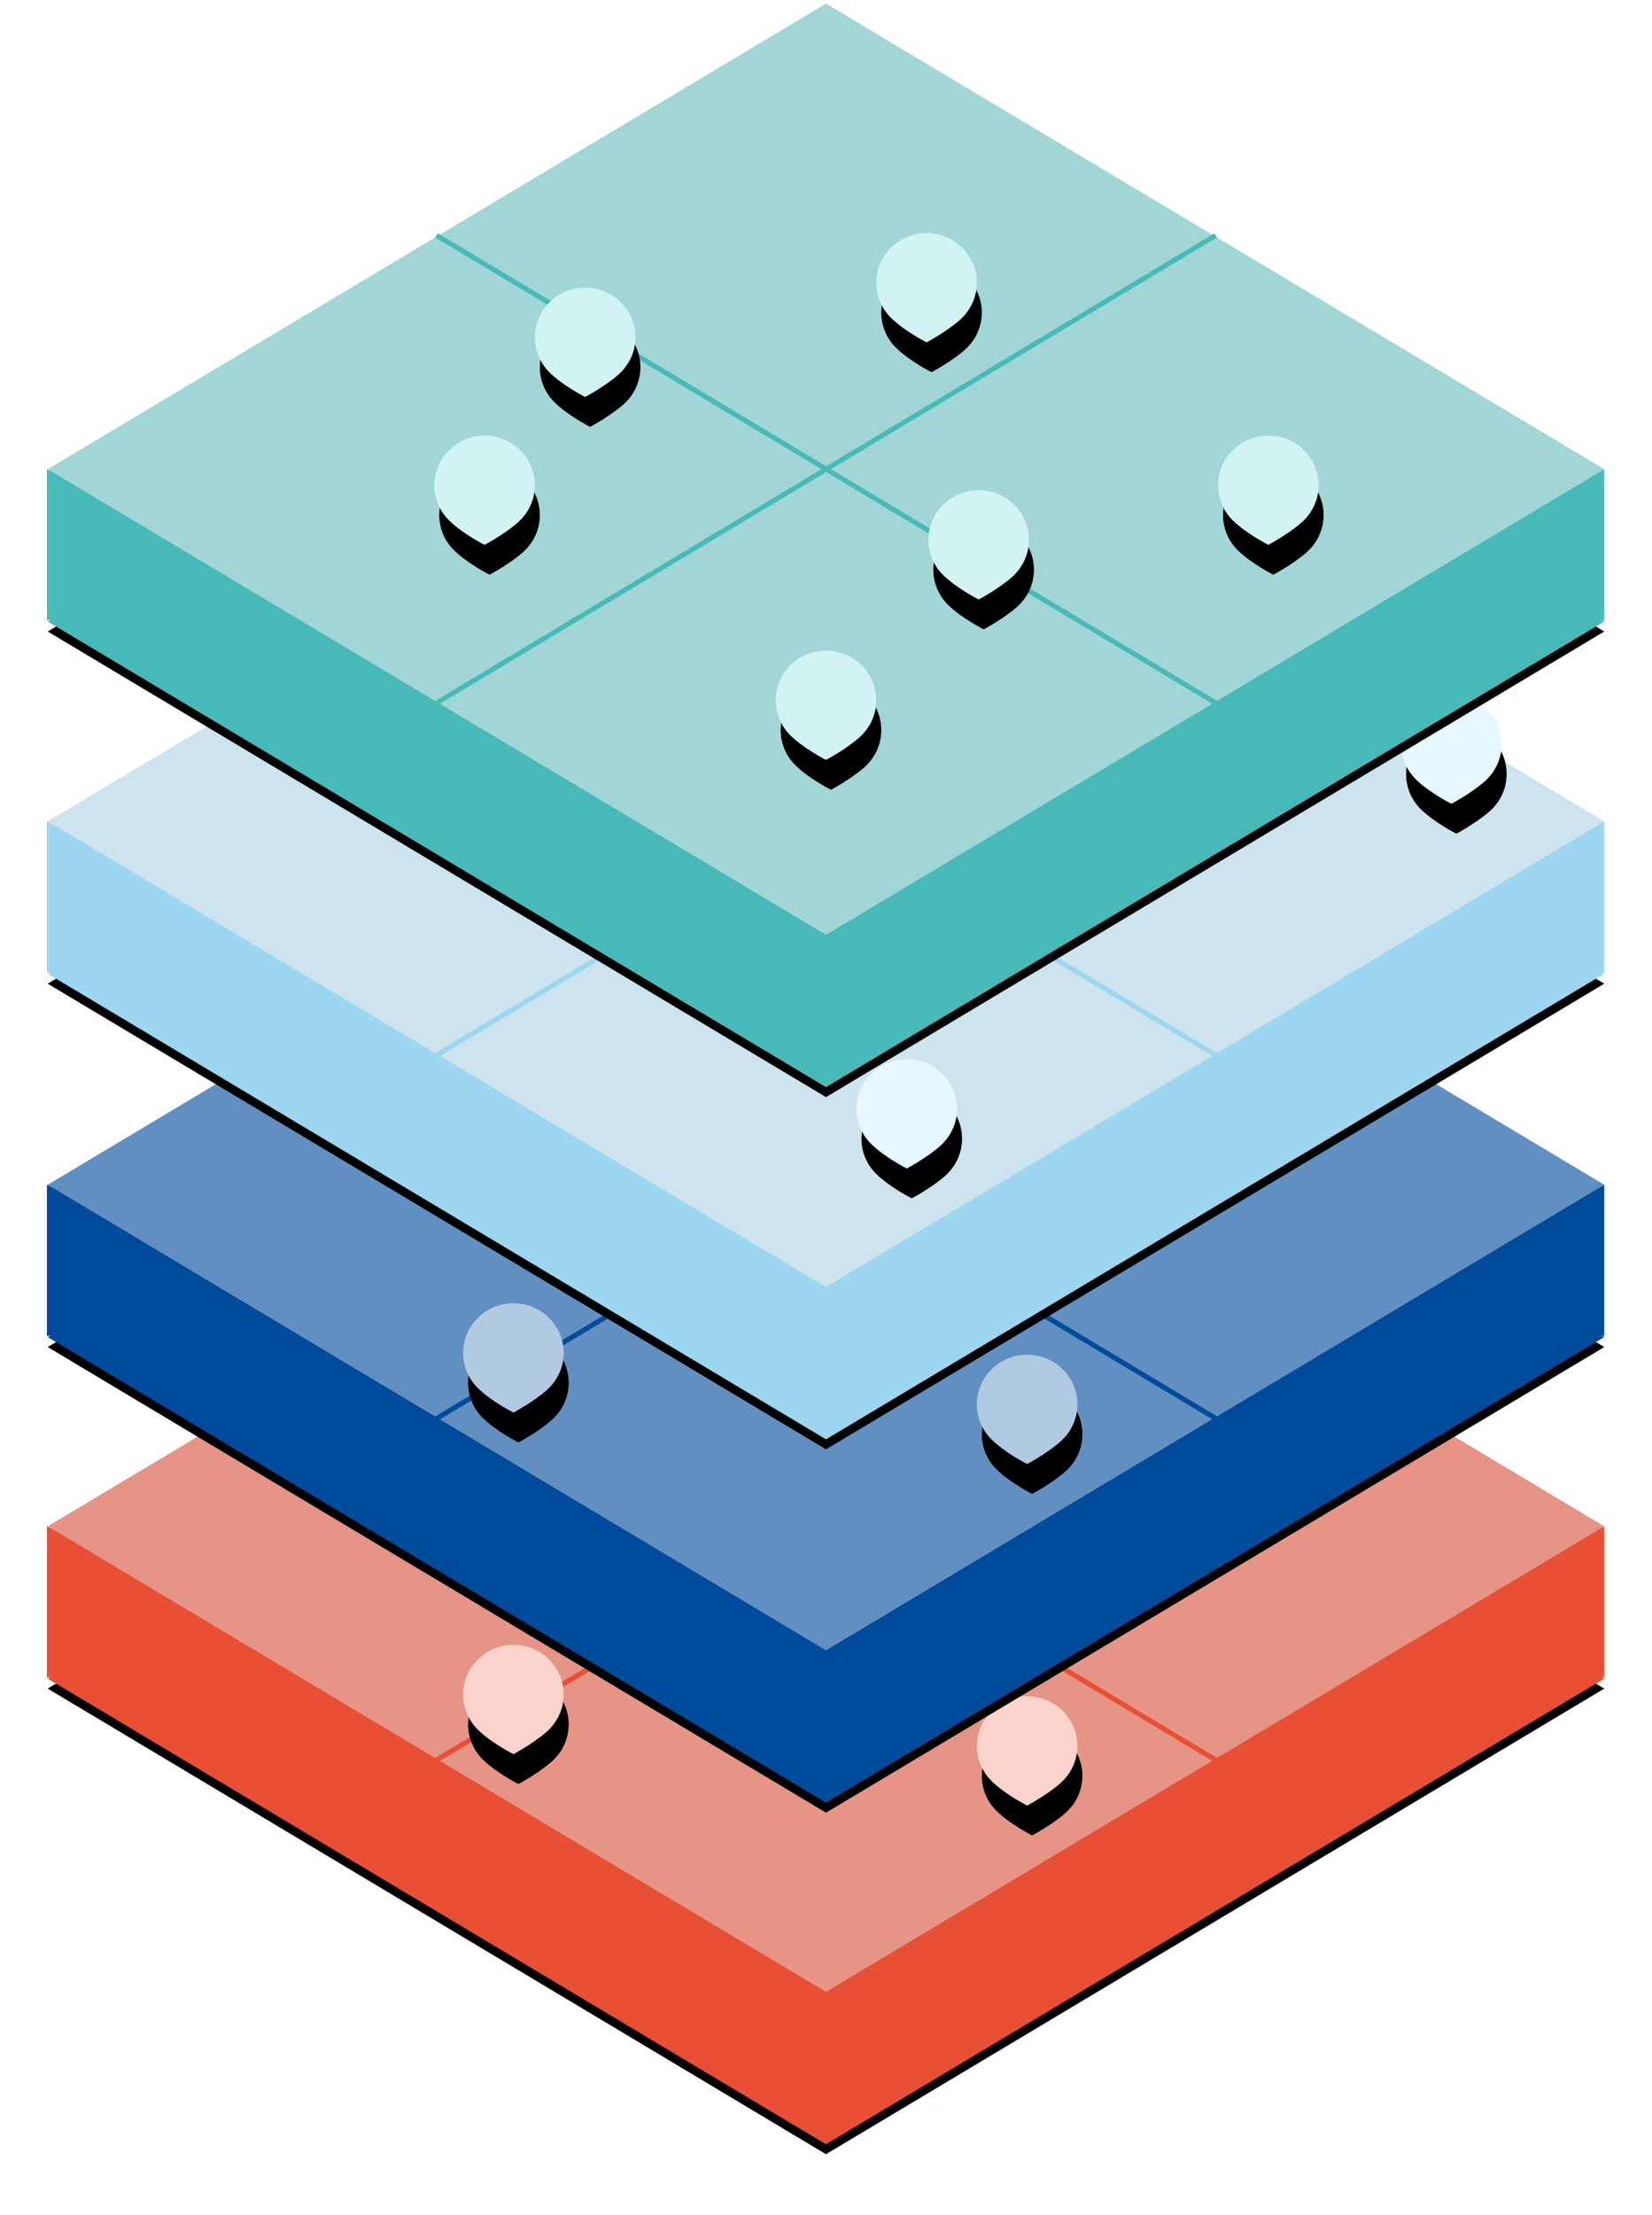 <?xml version="1.0" encoding="UTF-8"?>
<svg width="332px" height="445px" viewBox="0 0 332 445" version="1.1" xmlns="http://www.w3.org/2000/svg" xmlns:xlink="http://www.w3.org/1999/xlink">
    <!-- Generator: Sketch 51.3 (57544) - http://www.bohemiancoding.com/sketch -->
    <title>Layer Grid Stack Big</title>
    <desc>Created with Sketch.</desc>
    <defs>
        <polygon id="path-1" points="156.568 30.71 312.976 124.255 156.568 217.801 0.16 124.255"></polygon>
        <filter x="-5.9%" y="-8.4%" width="111.8%" height="118.9%" filterUnits="objectBoundingBox" id="filter-2">
            <feMorphology radius="0.5" operator="dilate" in="SourceAlpha" result="shadowSpreadOuter1"></feMorphology>
            <feOffset dx="0" dy="2" in="shadowSpreadOuter1" result="shadowOffsetOuter1"></feOffset>
            <feGaussianBlur stdDeviation="5" in="shadowOffsetOuter1" result="shadowBlurOuter1"></feGaussianBlur>
            <feColorMatrix values="0 0 0 0 0   0 0 0 0 0   0 0 0 0 0  0 0 0 0.5 0" type="matrix" in="shadowBlurOuter1"></feColorMatrix>
        </filter>
        <path d="M93.747,117.465 C88.166,117.465 83.642,121.933 83.642,127.445 C83.642,130.195 84.764,132.688 86.588,134.489 C89.338,137.204 93.747,139.419 93.747,139.419 C93.747,139.419 97.542,137.426 100.337,135.012 C102.475,133.165 103.853,130.471 103.853,127.445 C103.853,121.933 99.329,117.465 93.747,117.465 Z" id="path-3"></path>
        <filter x="-27.2%" y="-15.9%" width="164.3%" height="172.9%" filterUnits="objectBoundingBox" id="filter-4">
            <feMorphology radius="1" operator="erode" in="SourceAlpha" result="shadowSpreadOuter1"></feMorphology>
            <feOffset dx="1" dy="6" in="shadowSpreadOuter1" result="shadowOffsetOuter1"></feOffset>
            <feGaussianBlur stdDeviation="1.5" in="shadowOffsetOuter1" result="shadowBlurOuter1"></feGaussianBlur>
            <feColorMatrix values="0 0 0 0 0   0 0 0 0 0   0 0 0 0 0  0 0 0 0.5 0" type="matrix" in="shadowBlurOuter1"></feColorMatrix>
        </filter>
        <path d="M196.99,127.797 C191.409,127.797 186.885,132.265 186.885,137.777 C186.885,140.526 188.007,143.02 189.831,144.821 C192.58,147.536 196.99,149.751 196.99,149.751 C196.99,149.751 200.785,147.758 203.58,145.344 C205.718,143.497 207.095,140.803 207.095,137.777 C207.095,132.265 202.571,127.797 196.99,127.797 Z" id="path-5"></path>
        <filter x="-27.2%" y="-15.9%" width="164.3%" height="172.9%" filterUnits="objectBoundingBox" id="filter-6">
            <feMorphology radius="1" operator="erode" in="SourceAlpha" result="shadowSpreadOuter1"></feMorphology>
            <feOffset dx="1" dy="6" in="shadowSpreadOuter1" result="shadowOffsetOuter1"></feOffset>
            <feGaussianBlur stdDeviation="1.5" in="shadowOffsetOuter1" result="shadowBlurOuter1"></feGaussianBlur>
            <feColorMatrix values="0 0 0 0 0   0 0 0 0 0   0 0 0 0 0  0 0 0 0.5 0" type="matrix" in="shadowBlurOuter1"></feColorMatrix>
        </filter>
        <path d="M195.477,59.651 C189.895,59.651 185.371,64.119 185.371,69.631 C185.371,72.38 186.493,74.873 188.318,76.675 C191.067,79.39 195.477,81.605 195.477,81.605 C195.477,81.605 199.272,79.611 202.066,77.198 C204.205,75.351 205.582,72.656 205.582,69.631 C205.582,64.119 201.058,59.651 195.477,59.651 Z" id="path-7"></path>
        <filter x="-27.2%" y="-15.9%" width="164.3%" height="172.9%" filterUnits="objectBoundingBox" id="filter-8">
            <feMorphology radius="1" operator="erode" in="SourceAlpha" result="shadowSpreadOuter1"></feMorphology>
            <feOffset dx="1" dy="6" in="shadowSpreadOuter1" result="shadowOffsetOuter1"></feOffset>
            <feGaussianBlur stdDeviation="1.5" in="shadowOffsetOuter1" result="shadowBlurOuter1"></feGaussianBlur>
            <feColorMatrix values="0 0 0 0 0   0 0 0 0 0   0 0 0 0 0  0 0 0 0.5 0" type="matrix" in="shadowBlurOuter1"></feColorMatrix>
        </filter>
        <path d="M199.82,21.433 C194.238,21.433 189.714,25.902 189.714,31.414 C189.714,34.163 190.836,36.656 192.661,38.458 C195.41,41.173 199.82,43.387 199.82,43.387 C199.82,43.387 203.615,41.394 206.409,38.98 C208.547,37.134 209.925,34.439 209.925,31.414 C209.925,25.902 205.401,21.433 199.82,21.433 Z" id="path-9"></path>
        <filter x="-27.2%" y="-15.9%" width="164.3%" height="172.9%" filterUnits="objectBoundingBox" id="filter-10">
            <feMorphology radius="1" operator="erode" in="SourceAlpha" result="shadowSpreadOuter1"></feMorphology>
            <feOffset dx="1" dy="6" in="shadowSpreadOuter1" result="shadowOffsetOuter1"></feOffset>
            <feGaussianBlur stdDeviation="1.5" in="shadowOffsetOuter1" result="shadowBlurOuter1"></feGaussianBlur>
            <feColorMatrix values="0 0 0 0 0   0 0 0 0 0   0 0 0 0 0  0 0 0 0.5 0" type="matrix" in="shadowBlurOuter1"></feColorMatrix>
        </filter>
        <path d="M87.954,63.406 C82.373,63.406 77.848,67.875 77.848,73.387 C77.848,76.136 78.971,78.629 80.795,80.431 C83.544,83.146 87.954,85.36 87.954,85.36 C87.954,85.36 91.749,83.367 94.543,80.953 C96.682,79.107 98.059,76.412 98.059,73.387 C98.059,67.875 93.535,63.406 87.954,63.406 Z" id="path-11"></path>
        <filter x="-27.2%" y="-15.9%" width="164.3%" height="172.9%" filterUnits="objectBoundingBox" id="filter-12">
            <feMorphology radius="1" operator="erode" in="SourceAlpha" result="shadowSpreadOuter1"></feMorphology>
            <feOffset dx="1" dy="6" in="shadowSpreadOuter1" result="shadowOffsetOuter1"></feOffset>
            <feGaussianBlur stdDeviation="1.5" in="shadowOffsetOuter1" result="shadowBlurOuter1"></feGaussianBlur>
            <feColorMatrix values="0 0 0 0 0   0 0 0 0 0   0 0 0 0 0  0 0 0 0.5 0" type="matrix" in="shadowBlurOuter1"></feColorMatrix>
        </filter>
        <path d="M136.46,85.36 C130.879,85.36 126.355,89.829 126.355,95.34 C126.355,98.09 127.477,100.583 129.301,102.384 C132.05,105.1 136.46,107.314 136.46,107.314 C136.46,107.314 140.255,105.321 143.05,102.907 C145.188,101.061 146.566,98.366 146.566,95.34 C146.566,89.829 142.041,85.36 136.46,85.36 Z" id="path-13"></path>
        <filter x="-27.2%" y="-15.9%" width="164.3%" height="172.9%" filterUnits="objectBoundingBox" id="filter-14">
            <feMorphology radius="1" operator="erode" in="SourceAlpha" result="shadowSpreadOuter1"></feMorphology>
            <feOffset dx="1" dy="6" in="shadowSpreadOuter1" result="shadowOffsetOuter1"></feOffset>
            <feGaussianBlur stdDeviation="1.5" in="shadowOffsetOuter1" result="shadowBlurOuter1"></feGaussianBlur>
            <feColorMatrix values="0 0 0 0 0   0 0 0 0 0   0 0 0 0 0  0 0 0 0.5 0" type="matrix" in="shadowBlurOuter1"></feColorMatrix>
        </filter>
        <polygon id="path-15" points="156.568 30.71 312.976 124.255 156.568 217.801 0.16 124.255"></polygon>
        <filter x="-5.9%" y="-8.4%" width="111.8%" height="118.9%" filterUnits="objectBoundingBox" id="filter-16">
            <feMorphology radius="0.5" operator="dilate" in="SourceAlpha" result="shadowSpreadOuter1"></feMorphology>
            <feOffset dx="0" dy="2" in="shadowSpreadOuter1" result="shadowOffsetOuter1"></feOffset>
            <feGaussianBlur stdDeviation="5" in="shadowOffsetOuter1" result="shadowBlurOuter1"></feGaussianBlur>
            <feColorMatrix values="0 0 0 0 0   0 0 0 0 0   0 0 0 0 0  0 0 0 0.5 0" type="matrix" in="shadowBlurOuter1"></feColorMatrix>
        </filter>
        <path d="M93.747,117.465 C88.166,117.465 83.642,121.933 83.642,127.445 C83.642,130.195 84.764,132.688 86.588,134.489 C89.338,137.204 93.747,139.419 93.747,139.419 C93.747,139.419 97.542,137.426 100.337,135.012 C102.475,133.165 103.853,130.471 103.853,127.445 C103.853,121.933 99.329,117.465 93.747,117.465 Z" id="path-17"></path>
        <filter x="-27.2%" y="-15.9%" width="164.3%" height="172.9%" filterUnits="objectBoundingBox" id="filter-18">
            <feMorphology radius="1" operator="erode" in="SourceAlpha" result="shadowSpreadOuter1"></feMorphology>
            <feOffset dx="1" dy="6" in="shadowSpreadOuter1" result="shadowOffsetOuter1"></feOffset>
            <feGaussianBlur stdDeviation="1.5" in="shadowOffsetOuter1" result="shadowBlurOuter1"></feGaussianBlur>
            <feColorMatrix values="0 0 0 0 0   0 0 0 0 0   0 0 0 0 0  0 0 0 0.5 0" type="matrix" in="shadowBlurOuter1"></feColorMatrix>
        </filter>
        <path d="M196.99,127.797 C191.409,127.797 186.885,132.265 186.885,137.777 C186.885,140.526 188.007,143.02 189.831,144.821 C192.58,147.536 196.99,149.751 196.99,149.751 C196.99,149.751 200.785,147.758 203.58,145.344 C205.718,143.497 207.095,140.803 207.095,137.777 C207.095,132.265 202.571,127.797 196.99,127.797 Z" id="path-19"></path>
        <filter x="-27.2%" y="-15.9%" width="164.3%" height="172.9%" filterUnits="objectBoundingBox" id="filter-20">
            <feMorphology radius="1" operator="erode" in="SourceAlpha" result="shadowSpreadOuter1"></feMorphology>
            <feOffset dx="1" dy="6" in="shadowSpreadOuter1" result="shadowOffsetOuter1"></feOffset>
            <feGaussianBlur stdDeviation="1.5" in="shadowOffsetOuter1" result="shadowBlurOuter1"></feGaussianBlur>
            <feColorMatrix values="0 0 0 0 0   0 0 0 0 0   0 0 0 0 0  0 0 0 0.5 0" type="matrix" in="shadowBlurOuter1"></feColorMatrix>
        </filter>
        <path d="M195.477,59.651 C189.895,59.651 185.371,64.119 185.371,69.631 C185.371,72.38 186.493,74.873 188.318,76.675 C191.067,79.39 195.477,81.605 195.477,81.605 C195.477,81.605 199.272,79.611 202.066,77.198 C204.205,75.351 205.582,72.656 205.582,69.631 C205.582,64.119 201.058,59.651 195.477,59.651 Z" id="path-21"></path>
        <filter x="-27.2%" y="-15.9%" width="164.3%" height="172.9%" filterUnits="objectBoundingBox" id="filter-22">
            <feMorphology radius="1" operator="erode" in="SourceAlpha" result="shadowSpreadOuter1"></feMorphology>
            <feOffset dx="1" dy="6" in="shadowSpreadOuter1" result="shadowOffsetOuter1"></feOffset>
            <feGaussianBlur stdDeviation="1.5" in="shadowOffsetOuter1" result="shadowBlurOuter1"></feGaussianBlur>
            <feColorMatrix values="0 0 0 0 0   0 0 0 0 0   0 0 0 0 0  0 0 0 0.5 0" type="matrix" in="shadowBlurOuter1"></feColorMatrix>
        </filter>
        <path d="M199.82,21.433 C194.238,21.433 189.714,25.902 189.714,31.414 C189.714,34.163 190.836,36.656 192.661,38.458 C195.41,41.173 199.82,43.387 199.82,43.387 C199.82,43.387 203.615,41.394 206.409,38.98 C208.547,37.134 209.925,34.439 209.925,31.414 C209.925,25.902 205.401,21.433 199.82,21.433 Z" id="path-23"></path>
        <filter x="-27.2%" y="-15.9%" width="164.3%" height="172.9%" filterUnits="objectBoundingBox" id="filter-24">
            <feMorphology radius="1" operator="erode" in="SourceAlpha" result="shadowSpreadOuter1"></feMorphology>
            <feOffset dx="1" dy="6" in="shadowSpreadOuter1" result="shadowOffsetOuter1"></feOffset>
            <feGaussianBlur stdDeviation="1.5" in="shadowOffsetOuter1" result="shadowBlurOuter1"></feGaussianBlur>
            <feColorMatrix values="0 0 0 0 0   0 0 0 0 0   0 0 0 0 0  0 0 0 0.5 0" type="matrix" in="shadowBlurOuter1"></feColorMatrix>
        </filter>
        <path d="M87.954,63.406 C82.373,63.406 77.848,67.875 77.848,73.387 C77.848,76.136 78.971,78.629 80.795,80.431 C83.544,83.146 87.954,85.36 87.954,85.36 C87.954,85.36 91.749,83.367 94.543,80.953 C96.682,79.107 98.059,76.412 98.059,73.387 C98.059,67.875 93.535,63.406 87.954,63.406 Z" id="path-25"></path>
        <filter x="-27.2%" y="-15.9%" width="164.3%" height="172.9%" filterUnits="objectBoundingBox" id="filter-26">
            <feMorphology radius="1" operator="erode" in="SourceAlpha" result="shadowSpreadOuter1"></feMorphology>
            <feOffset dx="1" dy="6" in="shadowSpreadOuter1" result="shadowOffsetOuter1"></feOffset>
            <feGaussianBlur stdDeviation="1.5" in="shadowOffsetOuter1" result="shadowBlurOuter1"></feGaussianBlur>
            <feColorMatrix values="0 0 0 0 0   0 0 0 0 0   0 0 0 0 0  0 0 0 0.5 0" type="matrix" in="shadowBlurOuter1"></feColorMatrix>
        </filter>
        <path d="M136.46,85.36 C130.879,85.36 126.355,89.829 126.355,95.34 C126.355,98.09 127.477,100.583 129.301,102.384 C132.05,105.1 136.46,107.314 136.46,107.314 C136.46,107.314 140.255,105.321 143.05,102.907 C145.188,101.061 146.566,98.366 146.566,95.34 C146.566,89.829 142.041,85.36 136.46,85.36 Z" id="path-27"></path>
        <filter x="-27.2%" y="-15.9%" width="164.3%" height="172.9%" filterUnits="objectBoundingBox" id="filter-28">
            <feMorphology radius="1" operator="erode" in="SourceAlpha" result="shadowSpreadOuter1"></feMorphology>
            <feOffset dx="1" dy="6" in="shadowSpreadOuter1" result="shadowOffsetOuter1"></feOffset>
            <feGaussianBlur stdDeviation="1.5" in="shadowOffsetOuter1" result="shadowBlurOuter1"></feGaussianBlur>
            <feColorMatrix values="0 0 0 0 0   0 0 0 0 0   0 0 0 0 0  0 0 0 0.5 0" type="matrix" in="shadowBlurOuter1"></feColorMatrix>
        </filter>
        <polygon id="path-29" points="156.568 30.71 312.976 124.255 156.568 217.801 0.16 124.255"></polygon>
        <filter x="-5.9%" y="-8.4%" width="111.8%" height="118.9%" filterUnits="objectBoundingBox" id="filter-30">
            <feMorphology radius="0.5" operator="dilate" in="SourceAlpha" result="shadowSpreadOuter1"></feMorphology>
            <feOffset dx="0" dy="2" in="shadowSpreadOuter1" result="shadowOffsetOuter1"></feOffset>
            <feGaussianBlur stdDeviation="5" in="shadowOffsetOuter1" result="shadowBlurOuter1"></feGaussianBlur>
            <feColorMatrix values="0 0 0 0 0   0 0 0 0 0   0 0 0 0 0  0 0 0 0.5 0" type="matrix" in="shadowBlurOuter1"></feColorMatrix>
        </filter>
        <path d="M129.369,58.71 C123.787,58.71 119.263,63.178 119.263,68.69 C119.263,71.439 120.385,73.933 122.21,75.734 C124.959,78.449 129.369,80.664 129.369,80.664 C129.369,80.664 133.164,78.67 135.958,76.257 C138.096,74.41 139.474,71.716 139.474,68.69 C139.474,63.178 134.95,58.71 129.369,58.71 Z" id="path-31"></path>
        <filter x="-27.2%" y="-15.9%" width="164.3%" height="172.9%" filterUnits="objectBoundingBox" id="filter-32">
            <feMorphology radius="1" operator="erode" in="SourceAlpha" result="shadowSpreadOuter1"></feMorphology>
            <feOffset dx="1" dy="6" in="shadowSpreadOuter1" result="shadowOffsetOuter1"></feOffset>
            <feGaussianBlur stdDeviation="1.5" in="shadowOffsetOuter1" result="shadowBlurOuter1"></feGaussianBlur>
            <feColorMatrix values="0 0 0 0 0   0 0 0 0 0   0 0 0 0 0  0 0 0 0.5 0" type="matrix" in="shadowBlurOuter1"></feColorMatrix>
        </filter>
        <path d="M172.801,141.424 C167.22,141.424 162.696,145.892 162.696,151.404 C162.696,154.153 163.818,156.646 165.642,158.448 C168.391,161.163 172.801,163.378 172.801,163.378 C172.801,163.378 176.596,161.384 179.391,158.971 C181.529,157.124 182.907,154.429 182.907,151.404 C182.907,145.892 178.382,141.424 172.801,141.424 Z" id="path-33"></path>
        <filter x="-27.2%" y="-15.9%" width="164.3%" height="172.9%" filterUnits="objectBoundingBox" id="filter-34">
            <feMorphology radius="1" operator="erode" in="SourceAlpha" result="shadowSpreadOuter1"></feMorphology>
            <feOffset dx="1" dy="6" in="shadowSpreadOuter1" result="shadowOffsetOuter1"></feOffset>
            <feGaussianBlur stdDeviation="1.5" in="shadowOffsetOuter1" result="shadowBlurOuter1"></feGaussianBlur>
            <feColorMatrix values="0 0 0 0 0   0 0 0 0 0   0 0 0 0 0  0 0 0 0.5 0" type="matrix" in="shadowBlurOuter1"></feColorMatrix>
        </filter>
        <path d="M282.253,68.159 C276.672,68.159 272.148,72.627 272.148,78.139 C272.148,80.889 273.27,83.382 275.094,85.183 C277.843,87.898 282.253,90.113 282.253,90.113 C282.253,90.113 286.048,88.12 288.843,85.706 C290.981,83.859 292.358,81.165 292.358,78.139 C292.358,72.627 287.834,68.159 282.253,68.159 Z" id="path-35"></path>
        <filter x="-27.2%" y="-15.9%" width="164.3%" height="172.9%" filterUnits="objectBoundingBox" id="filter-36">
            <feMorphology radius="1" operator="erode" in="SourceAlpha" result="shadowSpreadOuter1"></feMorphology>
            <feOffset dx="1" dy="6" in="shadowSpreadOuter1" result="shadowOffsetOuter1"></feOffset>
            <feGaussianBlur stdDeviation="1.5" in="shadowOffsetOuter1" result="shadowBlurOuter1"></feGaussianBlur>
            <feColorMatrix values="0 0 0 0 0   0 0 0 0 0   0 0 0 0 0  0 0 0 0.5 0" type="matrix" in="shadowBlurOuter1"></feColorMatrix>
        </filter>
        <path d="M176.105,68.398 C170.524,68.398 166,72.867 166,78.379 C166,81.128 167.122,83.621 168.946,85.423 C171.696,88.138 176.105,90.352 176.105,90.352 C176.105,90.352 179.9,88.359 182.695,85.945 C184.833,84.099 186.211,81.404 186.211,78.379 C186.211,72.867 181.687,68.398 176.105,68.398 Z" id="path-37"></path>
        <filter x="-27.2%" y="-15.9%" width="164.3%" height="172.9%" filterUnits="objectBoundingBox" id="filter-38">
            <feMorphology radius="1" operator="erode" in="SourceAlpha" result="shadowSpreadOuter1"></feMorphology>
            <feOffset dx="1" dy="6" in="shadowSpreadOuter1" result="shadowOffsetOuter1"></feOffset>
            <feGaussianBlur stdDeviation="1.5" in="shadowOffsetOuter1" result="shadowBlurOuter1"></feGaussianBlur>
            <feColorMatrix values="0 0 0 0 0   0 0 0 0 0   0 0 0 0 0  0 0 0 0.5 0" type="matrix" in="shadowBlurOuter1"></feColorMatrix>
        </filter>
        <path d="M156.99,22.725 C151.409,22.725 146.885,27.193 146.885,32.705 C146.885,35.454 148.007,37.948 149.831,39.749 C152.581,42.464 156.99,44.679 156.99,44.679 C156.99,44.679 160.785,42.686 163.58,40.272 C165.718,38.425 167.096,35.731 167.096,32.705 C167.096,27.193 162.571,22.725 156.99,22.725 Z" id="path-39"></path>
        <filter x="-27.2%" y="-15.9%" width="164.3%" height="172.9%" filterUnits="objectBoundingBox" id="filter-40">
            <feMorphology radius="1" operator="erode" in="SourceAlpha" result="shadowSpreadOuter1"></feMorphology>
            <feOffset dx="1" dy="6" in="shadowSpreadOuter1" result="shadowOffsetOuter1"></feOffset>
            <feGaussianBlur stdDeviation="1.5" in="shadowOffsetOuter1" result="shadowBlurOuter1"></feGaussianBlur>
            <feColorMatrix values="0 0 0 0 0   0 0 0 0 0   0 0 0 0 0  0 0 0 0.5 0" type="matrix" in="shadowBlurOuter1"></feColorMatrix>
        </filter>
        <path d="M67.743,66.575 C62.162,66.575 57.638,71.043 57.638,76.555 C57.638,79.304 58.76,81.797 60.584,83.599 C63.333,86.314 67.743,88.529 67.743,88.529 C67.743,88.529 71.538,86.535 74.333,84.122 C76.471,82.275 77.848,79.58 77.848,76.555 C77.848,71.043 73.324,66.575 67.743,66.575 Z" id="path-41"></path>
        <filter x="-27.2%" y="-15.9%" width="164.3%" height="172.9%" filterUnits="objectBoundingBox" id="filter-42">
            <feMorphology radius="1" operator="erode" in="SourceAlpha" result="shadowSpreadOuter1"></feMorphology>
            <feOffset dx="1" dy="6" in="shadowSpreadOuter1" result="shadowOffsetOuter1"></feOffset>
            <feGaussianBlur stdDeviation="1.5" in="shadowOffsetOuter1" result="shadowBlurOuter1"></feGaussianBlur>
            <feColorMatrix values="0 0 0 0 0   0 0 0 0 0   0 0 0 0 0  0 0 0 0.5 0" type="matrix" in="shadowBlurOuter1"></feColorMatrix>
        </filter>
        <polygon id="path-43" points="156.568 30.71 312.976 124.255 156.568 217.801 0.16 124.255"></polygon>
        <filter x="-5.9%" y="-8.4%" width="111.8%" height="118.9%" filterUnits="objectBoundingBox" id="filter-44">
            <feMorphology radius="0.5" operator="dilate" in="SourceAlpha" result="shadowSpreadOuter1"></feMorphology>
            <feOffset dx="0" dy="2" in="shadowSpreadOuter1" result="shadowOffsetOuter1"></feOffset>
            <feGaussianBlur stdDeviation="5" in="shadowOffsetOuter1" result="shadowBlurOuter1"></feGaussianBlur>
            <feColorMatrix values="0 0 0 0 0   0 0 0 0 0   0 0 0 0 0  0 0 0 0.5 0" type="matrix" in="shadowBlurOuter1"></feColorMatrix>
        </filter>
        <path d="M156.568,130.094 C150.987,130.094 146.463,134.563 146.463,140.075 C146.463,142.824 147.585,145.317 149.409,147.119 C152.158,149.834 156.568,152.048 156.568,152.048 C156.568,152.048 160.363,150.055 163.158,147.641 C165.296,145.795 166.674,143.1 166.674,140.075 C166.674,134.563 162.149,130.094 156.568,130.094 Z" id="path-45"></path>
        <filter x="-27.2%" y="-15.9%" width="164.3%" height="172.9%" filterUnits="objectBoundingBox" id="filter-46">
            <feMorphology radius="1" operator="erode" in="SourceAlpha" result="shadowSpreadOuter1"></feMorphology>
            <feOffset dx="1" dy="6" in="shadowSpreadOuter1" result="shadowOffsetOuter1"></feOffset>
            <feGaussianBlur stdDeviation="1.5" in="shadowOffsetOuter1" result="shadowBlurOuter1"></feGaussianBlur>
            <feColorMatrix values="0 0 0 0 0   0 0 0 0 0   0 0 0 0 0  0 0 0 0.5 0" type="matrix" in="shadowBlurOuter1"></feColorMatrix>
        </filter>
        <path d="M187.251,97.867 C181.67,97.867 177.146,102.335 177.146,107.847 C177.146,110.596 178.268,113.089 180.092,114.891 C182.841,117.606 187.251,119.82 187.251,119.82 C187.251,119.82 191.046,117.827 193.841,115.413 C195.979,113.567 197.357,110.872 197.357,107.847 C197.357,102.335 192.832,97.867 187.251,97.867 Z" id="path-47"></path>
        <filter x="-27.2%" y="-15.9%" width="164.3%" height="172.9%" filterUnits="objectBoundingBox" id="filter-48">
            <feMorphology radius="1" operator="erode" in="SourceAlpha" result="shadowSpreadOuter1"></feMorphology>
            <feOffset dx="1" dy="6" in="shadowSpreadOuter1" result="shadowOffsetOuter1"></feOffset>
            <feGaussianBlur stdDeviation="1.5" in="shadowOffsetOuter1" result="shadowBlurOuter1"></feGaussianBlur>
            <feColorMatrix values="0 0 0 0 0   0 0 0 0 0   0 0 0 0 0  0 0 0 0.5 0" type="matrix" in="shadowBlurOuter1"></feColorMatrix>
        </filter>
        <path d="M245.465,86.89 C239.884,86.89 235.36,91.358 235.36,96.87 C235.36,99.619 236.482,102.112 238.306,103.914 C241.055,106.629 245.465,108.843 245.465,108.843 C245.465,108.843 249.26,106.85 252.055,104.436 C254.193,102.59 255.571,99.895 255.571,96.87 C255.571,91.358 251.046,86.89 245.465,86.89 Z" id="path-49"></path>
        <filter x="-27.2%" y="-15.9%" width="164.3%" height="172.9%" filterUnits="objectBoundingBox" id="filter-50">
            <feMorphology radius="1" operator="erode" in="SourceAlpha" result="shadowSpreadOuter1"></feMorphology>
            <feOffset dx="1" dy="6" in="shadowSpreadOuter1" result="shadowOffsetOuter1"></feOffset>
            <feGaussianBlur stdDeviation="1.5" in="shadowOffsetOuter1" result="shadowBlurOuter1"></feGaussianBlur>
            <feColorMatrix values="0 0 0 0 0   0 0 0 0 0   0 0 0 0 0  0 0 0 0.5 0" type="matrix" in="shadowBlurOuter1"></feColorMatrix>
        </filter>
        <path d="M176.779,46.205 C171.198,46.205 166.674,50.674 166.674,56.185 C166.674,58.935 167.796,61.428 169.62,63.229 C172.369,65.944 176.779,68.159 176.779,68.159 C176.779,68.159 180.574,66.166 183.369,63.752 C185.507,61.905 186.885,59.211 186.885,56.185 C186.885,50.674 182.36,46.205 176.779,46.205 Z" id="path-51"></path>
        <filter x="-27.2%" y="-15.9%" width="164.3%" height="172.9%" filterUnits="objectBoundingBox" id="filter-52">
            <feMorphology radius="1" operator="erode" in="SourceAlpha" result="shadowSpreadOuter1"></feMorphology>
            <feOffset dx="1" dy="6" in="shadowSpreadOuter1" result="shadowOffsetOuter1"></feOffset>
            <feGaussianBlur stdDeviation="1.5" in="shadowOffsetOuter1" result="shadowBlurOuter1"></feGaussianBlur>
            <feColorMatrix values="0 0 0 0 0   0 0 0 0 0   0 0 0 0 0  0 0 0 0.5 0" type="matrix" in="shadowBlurOuter1"></feColorMatrix>
        </filter>
        <path d="M87.954,86.89 C82.373,86.89 77.848,91.358 77.848,96.87 C77.848,99.619 78.971,102.112 80.795,103.914 C83.544,106.629 87.954,108.843 87.954,108.843 C87.954,108.843 91.749,106.85 94.543,104.436 C96.682,102.59 98.059,99.895 98.059,96.87 C98.059,91.358 93.535,86.89 87.954,86.89 Z" id="path-53"></path>
        <filter x="-27.2%" y="-15.9%" width="164.3%" height="172.9%" filterUnits="objectBoundingBox" id="filter-54">
            <feMorphology radius="1" operator="erode" in="SourceAlpha" result="shadowSpreadOuter1"></feMorphology>
            <feOffset dx="1" dy="6" in="shadowSpreadOuter1" result="shadowOffsetOuter1"></feOffset>
            <feGaussianBlur stdDeviation="1.5" in="shadowOffsetOuter1" result="shadowBlurOuter1"></feGaussianBlur>
            <feColorMatrix values="0 0 0 0 0   0 0 0 0 0   0 0 0 0 0  0 0 0 0.5 0" type="matrix" in="shadowBlurOuter1"></feColorMatrix>
        </filter>
        <path d="M108.165,57.182 C102.584,57.182 98.059,61.65 98.059,67.162 C98.059,69.912 99.182,72.405 101.006,74.206 C103.755,76.921 108.165,79.136 108.165,79.136 C108.165,79.136 111.96,77.143 114.754,74.729 C116.893,72.882 118.27,70.188 118.27,67.162 C118.27,61.65 113.746,57.182 108.165,57.182 Z" id="path-55"></path>
        <filter x="-27.2%" y="-15.9%" width="164.3%" height="172.9%" filterUnits="objectBoundingBox" id="filter-56">
            <feMorphology radius="1" operator="erode" in="SourceAlpha" result="shadowSpreadOuter1"></feMorphology>
            <feOffset dx="1" dy="6" in="shadowSpreadOuter1" result="shadowOffsetOuter1"></feOffset>
            <feGaussianBlur stdDeviation="1.5" in="shadowOffsetOuter1" result="shadowBlurOuter1"></feGaussianBlur>
            <feColorMatrix values="0 0 0 0 0   0 0 0 0 0   0 0 0 0 0  0 0 0 0.5 0" type="matrix" in="shadowBlurOuter1"></feColorMatrix>
        </filter>
    </defs>
    <g id="Layer-Grid-Stack-Big" stroke="none" stroke-width="1" fill="none" fill-rule="evenodd">
        <g id="Layer-Grid-Characters" transform="translate(0, 213)">
            <g id="Group" transform="translate(9.432, 0)">
                <g id="Rectangle-6-Copy">
                    <use fill="black" fill-opacity="1" filter="url(#filter-2)" xlink:href="#path-1"></use>
                    <use fill="#E84F35" fill-rule="evenodd" xlink:href="#path-1"></use>
                </g>
                <polygon id="Path-5" fill="#E84F35" points="0 124.04 0 93.647 47.142 115.553"></polygon>
                <polygon id="Path-5-Copy" fill="#E84F35" transform="translate(292.562, 108.843) scale(-1, 1) translate(-292.562, -108.843) " points="272.148 124.04 272.148 93.647 312.976 115.553"></polygon>
                <polygon id="Rectangle-6" fill="#E59486" points="156.568 0.102 312.976 93.647 156.568 187.193 0.16 93.647"></polygon>
                <path d="M78.32,140.602 L234.888,46.675" id="Line" stroke="#E84F35"></path>
                <path d="M78.32,140.602 L234.888,46.675" id="Line" stroke="#E84F35" transform="translate(156.604, 93.638) scale(-1, 1) translate(-156.604, -93.638) "></path>
                <g id="Fill-3">
                    <use fill="black" fill-opacity="1" filter="url(#filter-4)" xlink:href="#path-3"></use>
                    <use fill="#F9D3CC" fill-rule="evenodd" xlink:href="#path-3"></use>
                </g>
                <g id="Fill-3-Copy">
                    <use fill="black" fill-opacity="1" filter="url(#filter-6)" xlink:href="#path-5"></use>
                    <use fill="#F9D3CC" fill-rule="evenodd" xlink:href="#path-5"></use>
                </g>
                <g id="Fill-3-Copy-2">
                    <use fill="black" fill-opacity="1" filter="url(#filter-8)" xlink:href="#path-7"></use>
                    <use fill="#F9D3CC" fill-rule="evenodd" xlink:href="#path-7"></use>
                </g>
                <g id="Fill-3-Copy-3">
                    <use fill="black" fill-opacity="1" filter="url(#filter-10)" xlink:href="#path-9"></use>
                    <use fill="#F9D3CC" fill-rule="evenodd" xlink:href="#path-9"></use>
                </g>
                <g id="Fill-3-Copy-4">
                    <use fill="black" fill-opacity="1" filter="url(#filter-12)" xlink:href="#path-11"></use>
                    <use fill="#F9D3CC" fill-rule="evenodd" xlink:href="#path-11"></use>
                </g>
                <g id="Fill-3-Copy-5">
                    <use fill="black" fill-opacity="1" filter="url(#filter-14)" xlink:href="#path-13"></use>
                    <use fill="#F9D3CC" fill-rule="evenodd" xlink:href="#path-13"></use>
                </g>
            </g>
        </g>
        <g id="Layer-Grid-Navy" transform="translate(0, 144.379)">
            <g id="Group" transform="translate(9.432, 0)">
                <g id="Rectangle-6-Copy">
                    <use fill="black" fill-opacity="1" filter="url(#filter-16)" xlink:href="#path-15"></use>
                    <use fill="#004B9B" fill-rule="evenodd" xlink:href="#path-15"></use>
                </g>
                <polygon id="Path-5" fill="#004B9B" points="0 124.04 0 93.647 47.142 115.553"></polygon>
                <polygon id="Path-5-Copy" fill="#004B9B" transform="translate(292.562, 108.843) scale(-1, 1) translate(-292.562, -108.843) " points="272.148 124.04 272.148 93.647 312.976 115.553"></polygon>
                <polygon id="Rectangle-6" fill="#618FC1" points="156.568 0.102 312.976 93.647 156.568 187.193 0.16 93.647"></polygon>
                <path d="M78.32,140.602 L234.888,46.675" id="Line" stroke="#004B9B"></path>
                <path d="M78.32,140.602 L234.888,46.675" id="Line" stroke="#004B9B" transform="translate(156.604, 93.638) scale(-1, 1) translate(-156.604, -93.638) "></path>
                <g id="Fill-3">
                    <use fill="black" fill-opacity="1" filter="url(#filter-18)" xlink:href="#path-17"></use>
                    <use fill="#B2C9E2" fill-rule="evenodd" xlink:href="#path-17"></use>
                </g>
                <g id="Fill-3-Copy">
                    <use fill="black" fill-opacity="1" filter="url(#filter-20)" xlink:href="#path-19"></use>
                    <use fill="#B2C9E2" fill-rule="evenodd" xlink:href="#path-19"></use>
                </g>
                <g id="Fill-3-Copy-2">
                    <use fill="black" fill-opacity="1" filter="url(#filter-22)" xlink:href="#path-21"></use>
                    <use fill="#B2C9E2" fill-rule="evenodd" xlink:href="#path-21"></use>
                </g>
                <g id="Fill-3-Copy-3">
                    <use fill="black" fill-opacity="1" filter="url(#filter-24)" xlink:href="#path-23"></use>
                    <use fill="#B2C9E2" fill-rule="evenodd" xlink:href="#path-23"></use>
                </g>
                <g id="Fill-3-Copy-4">
                    <use fill="black" fill-opacity="1" filter="url(#filter-26)" xlink:href="#path-25"></use>
                    <use fill="#B2C9E2" fill-rule="evenodd" xlink:href="#path-25"></use>
                </g>
                <g id="Fill-3-Copy-5">
                    <use fill="black" fill-opacity="1" filter="url(#filter-28)" xlink:href="#path-27"></use>
                    <use fill="#B2C9E2" fill-rule="evenodd" xlink:href="#path-27"></use>
                </g>
            </g>
        </g>
        <g id="Layer-Grid-Light-Blue" transform="translate(0, 71.379)">
            <g id="Group" transform="translate(9.432, 0)">
                <g id="Rectangle-6-Copy">
                    <use fill="black" fill-opacity="1" filter="url(#filter-30)" xlink:href="#path-29"></use>
                    <use fill="#9CD6F0" fill-rule="evenodd" xlink:href="#path-29"></use>
                </g>
                <polygon id="Path-5" fill="#9CD6F0" points="0 124.04 0 93.647 47.142 115.553"></polygon>
                <polygon id="Path-5-Copy" fill="#9CD6F0" transform="translate(292.562, 108.843) scale(-1, 1) translate(-292.562, -108.843) " points="272.148 124.04 272.148 93.647 312.976 115.553"></polygon>
                <polygon id="Rectangle-6" fill="#CDE4EE" points="156.568 0.102 312.976 93.647 156.568 187.193 0.16 93.647"></polygon>
                <path d="M78.32,140.602 L234.888,46.675" id="Line" stroke="#9CD6F0"></path>
                <path d="M78.32,140.602 L234.888,46.675" id="Line" stroke="#9CD6F0" transform="translate(156.604, 93.638) scale(-1, 1) translate(-156.604, -93.638) "></path>
                <g id="Fill-3">
                    <use fill="black" fill-opacity="1" filter="url(#filter-32)" xlink:href="#path-31"></use>
                    <use fill="#E6F7FF" fill-rule="evenodd" xlink:href="#path-31"></use>
                </g>
                <g id="Fill-3-Copy">
                    <use fill="black" fill-opacity="1" filter="url(#filter-34)" xlink:href="#path-33"></use>
                    <use fill="#E6F7FF" fill-rule="evenodd" xlink:href="#path-33"></use>
                </g>
                <g id="Fill-3-Copy-2">
                    <use fill="black" fill-opacity="1" filter="url(#filter-36)" xlink:href="#path-35"></use>
                    <use fill="#E6F7FF" fill-rule="evenodd" xlink:href="#path-35"></use>
                </g>
                <g id="Fill-3-Copy-3">
                    <use fill="black" fill-opacity="1" filter="url(#filter-38)" xlink:href="#path-37"></use>
                    <use fill="#E6F7FF" fill-rule="evenodd" xlink:href="#path-37"></use>
                </g>
                <g id="Fill-3-Copy-4">
                    <use fill="black" fill-opacity="1" filter="url(#filter-40)" xlink:href="#path-39"></use>
                    <use fill="#E6F7FF" fill-rule="evenodd" xlink:href="#path-39"></use>
                </g>
                <g id="Fill-3-Copy-5">
                    <use fill="black" fill-opacity="1" filter="url(#filter-42)" xlink:href="#path-41"></use>
                    <use fill="#E6F7FF" fill-rule="evenodd" xlink:href="#path-41"></use>
                </g>
            </g>
        </g>
        <g id="Layer-Grid-Turquoise" transform="translate(0, 0.621)">
            <g id="Group" transform="translate(9.432, 0)">
                <g id="Rectangle-6-Copy">
                    <use fill="black" fill-opacity="1" filter="url(#filter-44)" xlink:href="#path-43"></use>
                    <use fill="#48B9B9" fill-rule="evenodd" xlink:href="#path-43"></use>
                </g>
                <polygon id="Path-5" fill="#48B9B9" points="0 124.04 0 93.647 47.142 115.553"></polygon>
                <polygon id="Path-5-Copy" fill="#48B9B9" transform="translate(292.562, 108.843) scale(-1, 1) translate(-292.562, -108.843) " points="272.148 124.04 272.148 93.647 312.976 115.553"></polygon>
                <polygon id="Rectangle-6" fill="#A2D6D6" points="156.568 0.102 312.976 93.647 156.568 187.193 0.16 93.647"></polygon>
                <path d="M78.32,140.602 L234.888,46.675" id="Line" stroke="#48B9B9"></path>
                <path d="M78.32,140.602 L234.888,46.675" id="Line" stroke="#48B9B9" transform="translate(156.604, 93.638) scale(-1, 1) translate(-156.604, -93.638) "></path>
                <g id="Fill-3">
                    <use fill="black" fill-opacity="1" filter="url(#filter-46)" xlink:href="#path-45"></use>
                    <use fill="#D1F3F3" fill-rule="evenodd" xlink:href="#path-45"></use>
                </g>
                <g id="Fill-3-Copy">
                    <use fill="black" fill-opacity="1" filter="url(#filter-48)" xlink:href="#path-47"></use>
                    <use fill="#D1F3F3" fill-rule="evenodd" xlink:href="#path-47"></use>
                </g>
                <g id="Fill-3-Copy-2">
                    <use fill="black" fill-opacity="1" filter="url(#filter-50)" xlink:href="#path-49"></use>
                    <use fill="#D1F3F3" fill-rule="evenodd" xlink:href="#path-49"></use>
                </g>
                <g id="Fill-3-Copy-3">
                    <use fill="black" fill-opacity="1" filter="url(#filter-52)" xlink:href="#path-51"></use>
                    <use fill="#D1F3F3" fill-rule="evenodd" xlink:href="#path-51"></use>
                </g>
                <g id="Fill-3-Copy-4">
                    <use fill="black" fill-opacity="1" filter="url(#filter-54)" xlink:href="#path-53"></use>
                    <use fill="#D1F3F3" fill-rule="evenodd" xlink:href="#path-53"></use>
                </g>
                <g id="Fill-3-Copy-5">
                    <use fill="black" fill-opacity="1" filter="url(#filter-56)" xlink:href="#path-55"></use>
                    <use fill="#D1F3F3" fill-rule="evenodd" xlink:href="#path-55"></use>
                </g>
            </g>
        </g>
    </g>
</svg>